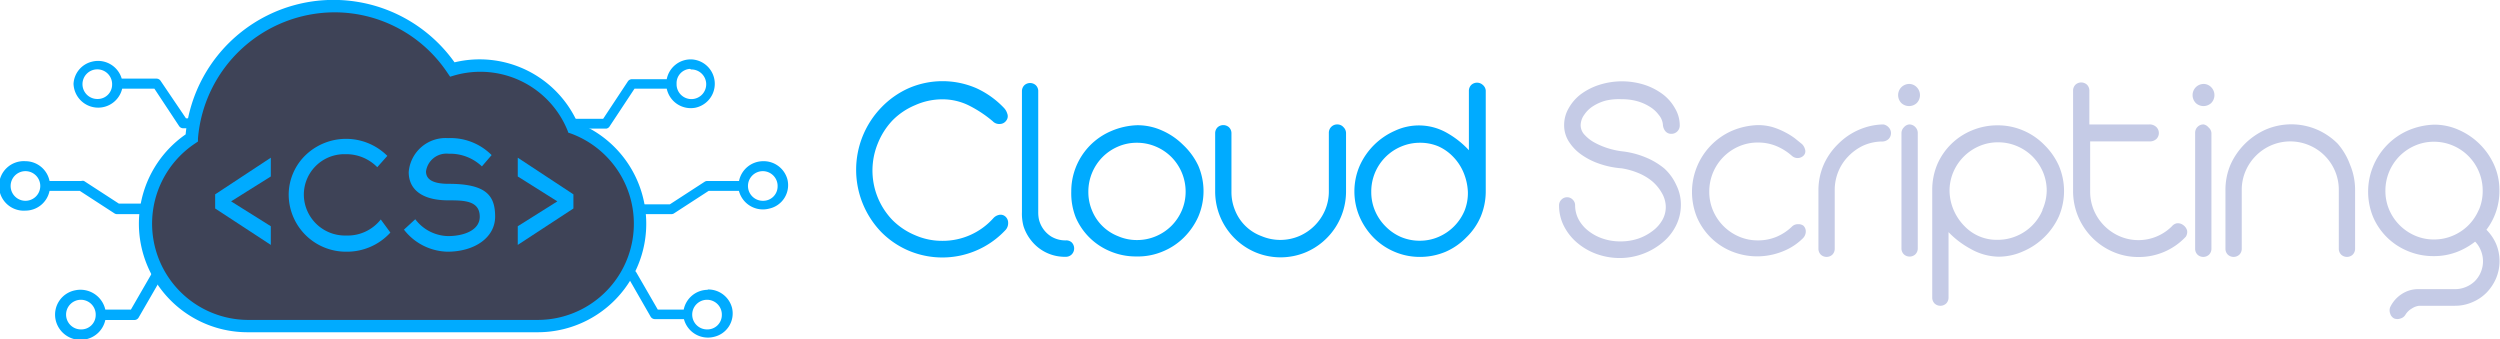 <svg id="c3e18878-28ee-414e-9adf-a0e46c3003b9" data-name="a97d4de8-13ef-4a3c-94af-32cfed63b5d9" xmlns="http://www.w3.org/2000/svg" width="221" height="30" viewBox="0 0 221 30"><title>cs2</title><g id="63665876-cdb8-405e-9c98-9f64b2f61cc7" data-name="c44d8059-1723-4ec7-b45b-3bf399f9bf3e"><path id="cf7c89c1-1aaa-4fd7-a1ed-b0915798b8d9" data-name="346466d1-8a7e-418a-b3cf-f8800eec05bd" d="M16.77,23.87H13.84a.44.44,0,0,0-.37.21l-1.9,3.29H9.31a2.25,2.25,0,0,0-2.65-1.71,2.19,2.19,0,0,0-1.75,2.58A2.25,2.25,0,0,0,7.56,30a2.22,2.22,0,0,0,1.75-1.71h2.57a.44.44,0,0,0,.37-.21l1.9-3.29h2.62a.44.44,0,1,0,0-.87ZM7.18,29.12a1.31,1.31,0,1,1,1.28-1.37s0,.08,0,.12A1.27,1.27,0,0,1,7.18,29.12Z" fill="#00abff"/><path id="6d89539d-2314-4478-97b0-61c8683ce7a0" data-name="5cd80eb2-5d01-497d-81b7-a290d4099cc2" d="M20.51,18h-10l-3.08-2A.43.43,0,0,0,7.18,16H4.38a2.18,2.18,0,0,0-2.13-1.75,2.19,2.19,0,1,0,0,4.37,2.18,2.18,0,0,0,2.13-1.75H7.05l3.08,2a.43.43,0,0,0,.23.06H20.51a.44.44,0,1,0,0-.87ZM2.25,17.75a1.31,1.31,0,1,1,0-2.62,1.31,1.31,0,1,1,0,2.62Z" fill="#00abff"/><path id="32eaa48e-6c97-42b8-88ca-e0b9cbbe08f9" data-name="ad13d09b-de89-4234-9bb3-2df0d23abcdb" d="M25.44,10.46h-9L14.2,7.15a.44.44,0,0,0-.36-.2H10.76A2.18,2.18,0,0,0,8.1,5.46,2.13,2.13,0,0,0,6.5,7.4a2.18,2.18,0,0,0,4.3.44h2.85l2.18,3.3a.44.44,0,0,0,.36.2h9.27a.44.44,0,1,0,0-.87ZM8.63,8.75A1.31,1.31,0,1,1,9.91,7.38s0,.08,0,.12A1.27,1.27,0,0,1,8.63,8.75Z" fill="#00abff"/><path id="06c53b56-cb3e-4a05-bcba-3f37c6f5c130" data-name="09fe5965-951e-49e4-8620-b9d412443ca7" d="M53.91,11.14l2.18-3.3h2.85a2.17,2.17,0,0,0,2.54,1.68,2.16,2.16,0,0,0-.36-4.27A2.16,2.16,0,0,0,58.94,7H55.86a.44.44,0,0,0-.36.2l-2.18,3.3h-9a.44.44,0,1,0,0,.87H53.6A.44.44,0,0,0,53.91,11.14Zm7.18-5a1.31,1.31,0,1,1-1.28,1.37s0-.08,0-.12A1.26,1.26,0,0,1,61,6.09h0Z" fill="#00abff"/><path id="4f375e23-e5c4-4ad1-8fe1-fc622ee17513" data-name="9f179990-49ae-432c-bddf-e7bd0e465a83" d="M67.46,14.25A2.18,2.18,0,0,0,65.33,16h-2.8a.43.43,0,0,0-.23.06l-3.08,2h-10a.44.44,0,1,0,0,.87H59.34a.43.43,0,0,0,.23-.06l3.08-2h2.67A2.19,2.19,0,0,0,68,18.44a2.12,2.12,0,0,0,1.61-2.57A2.17,2.17,0,0,0,67.46,14.25Zm0,3.5a1.31,1.31,0,1,1,1.28-1.37s0,.08,0,.12A1.27,1.27,0,0,1,67.46,17.75Z" fill="#00abff"/><path id="ae520c29-2e23-4b01-90f8-e5bba4898510" data-name="680a8acc-9434-4f38-9a2e-855452c99970" d="M62.53,25.62a2.18,2.18,0,0,0-2.09,1.75H58.15l-1.9-3.29a.44.44,0,0,0-.37-.21H53a.44.44,0,1,0,0,.87h2.65L57.52,28a.44.44,0,0,0,.37.21h2.57a2.19,2.19,0,0,0,2.64,1.57,2.12,2.12,0,0,0,1.61-2.57,2.17,2.17,0,0,0-2.11-1.62Zm0,3.5a1.31,1.31,0,1,1,1.28-1.37s0,.08,0,.12A1.27,1.27,0,0,1,62.53,29.12Z" fill="#00abff"/></g><path id="fef49f26-c575-46a5-a93e-3afcd1bf1309" data-name="4fb46777-7537-4778-909e-1f4043184a7a" d="M50.65,11.25A9,9,0,0,0,39.94,6.1a12.59,12.59,0,0,0-23,6.11,9.05,9.05,0,0,0,4.89,16.62H47.59a9.07,9.07,0,0,0,3.06-17.59Z" fill="#3e4357"/><path id="bd7c7563-1b86-470b-8da3-e4eb63d57764" data-name="b654e7ca-81c4-4d3c-9ad6-7968561098d0" d="M47.59,29.37H21.82a9.6,9.6,0,0,1-5.41-17.49A13.13,13.13,0,0,1,40.18,5.51a9.49,9.49,0,0,1,10.88,5.35,9.59,9.59,0,0,1-3.47,18.51ZM29.5,1.09a12.15,12.15,0,0,0-12,11.16v.26l-.22.15a8.51,8.51,0,0,0,4.58,15.62H47.59A8.5,8.5,0,0,0,50.46,11.8l-.22-.07-.08-.22a8.32,8.32,0,0,0-10-4.84l-.37.11-.22-.32A12,12,0,0,0,29.5,1.09Z" fill="#00abff"/><g id="6212ced5-ef21-45a0-a062-00d4bbd7360e" data-name="e5e755eb-d7c0-44dd-9790-f3e3955c4d16"><path id="f923cb4e-d54c-4628-a079-7f0e52351c7e" data-name="9d56ddaa-32dd-4447-a8b9-889d4c66a654" d="M30.6,20.82a3.64,3.64,0,0,1-3.74-3.54h0a3.58,3.58,0,0,1,3.52-3.65h.21a3.83,3.83,0,0,1,2.76,1.15l.89-1a5.17,5.17,0,0,0-7.17-.12,4.88,4.88,0,0,0-1.55,3.51,5.06,5.06,0,0,0,5.05,5.08,5.2,5.2,0,0,0,3.94-1.69l-.85-1.16A3.72,3.72,0,0,1,30.6,20.82Z" fill="#00abff"/><path id="0b146f88-af8c-4ca1-ab97-1f025e323c1f" data-name="a3ce2120-0b2e-44e5-90c2-32a705e9201b" d="M39.66,16.25c-1.61,0-2-.52-2-1.1a1.82,1.82,0,0,1,2-1.56,4.07,4.07,0,0,1,2.94,1.12l.86-1a5.12,5.12,0,0,0-3.85-1.5,3.27,3.27,0,0,0-3.48,3c0,1.61,1.28,2.5,3.48,2.5,1.36,0,2.8,0,2.8,1.45,0,1.19-1.4,1.71-2.8,1.71a3.73,3.73,0,0,1-2.9-1.49l-1,.92a5,5,0,0,0,3.85,1.95c2.39,0,4.21-1.25,4.21-3.1S43,16.25,39.66,16.25Z" fill="#00abff"/><polygon id="becb3218-4166-467e-b0b1-daf0909fe0ef" data-name="b78a3094-2437-40f7-baef-961668631603" points="19.02 18.43 23.94 21.65 23.94 20 20.43 17.8 23.94 15.6 23.94 13.94 19.02 17.18 19.02 18.43" fill="#00abff"/><polygon id="f550944a-f786-4aff-ab67-d2326af42411" data-name="32562a4f-b8b9-4edc-9436-00f3074dabb3" points="45.77 13.94 45.77 15.6 49.27 17.8 45.77 20 45.77 21.65 50.69 18.43 50.69 17.18 45.77 13.94" fill="#00abff"/></g><g id="f01939c5-1636-4298-9478-65b395fbd9d1" data-name="64ff538a-288e-41f5-bfea-f3fd95e09bdf"><path id="930202d6-c0bf-43ec-873c-e7c0dd49431b" data-name="2068171a-9e59-429d-81be-e1ce2b64cc68" d="M88.3,19a.93.93,0,0,0-.49.29,6,6,0,0,1-4.52,2,5.9,5.9,0,0,1-2.4-.5,6.17,6.17,0,0,1-2-1.34,6.31,6.31,0,0,1-1.28-6.8,6.45,6.45,0,0,1,1.28-2,6.09,6.09,0,0,1,2-1.35,5.9,5.9,0,0,1,2.4-.52,5.25,5.25,0,0,1,2.47.6,10.56,10.56,0,0,1,2,1.34.78.78,0,0,0,.63.24.7.7,0,0,0,.57-.31.62.62,0,0,0,.08-.61,1.24,1.24,0,0,0-.28-.49A7.88,7.88,0,0,0,86.32,7.8a7.52,7.52,0,0,0-6,0A7.7,7.7,0,0,0,77.9,9.51a7.93,7.93,0,0,0,0,11,7.6,7.6,0,0,0,2.43,1.65,7.64,7.64,0,0,0,8.57-1.84.89.89,0,0,0,.22-.61.73.73,0,0,0-.27-.59A.63.63,0,0,0,88.3,19Z" fill="#00abff"/><path id="f3204fd9-3b2a-4731-a5c3-c18e1574de4a" data-name="fe912293-9f62-452a-92f2-8ca4c76dae1f" d="M94.21,21.25a2.43,2.43,0,0,1-1.28-.34,2.47,2.47,0,0,1-1.09-1.52,3,3,0,0,1-.06-.64V8a.73.73,0,0,0-.22-.47.75.75,0,0,0-1,0l0,0a.73.73,0,0,0-.22.52V18.75A4.23,4.23,0,0,0,90.48,20a3.93,3.93,0,0,0,.67,1.25,3.77,3.77,0,0,0,3.06,1.45.72.72,0,0,0,.53-.21.76.76,0,0,0,0-1.06A.72.72,0,0,0,94.21,21.25Z" fill="#00abff"/><path id="f85378f8-c7fb-4c23-9864-1c5f089479b7" data-name="15b8e443-5fb1-441c-9ef2-f56cf9cd4724" d="M104.57,12.79a6.09,6.09,0,0,0-1.84-1.25,5.25,5.25,0,0,0-2.2-.47,6.29,6.29,0,0,0-2.31.52,5.78,5.78,0,0,0-3.52,5.35,5.81,5.81,0,0,0,.4,2.29,5.66,5.66,0,0,0,3.08,3,5.77,5.77,0,0,0,2.25.44,5.65,5.65,0,0,0,2.38-.45A5.73,5.73,0,0,0,104.65,21a6.08,6.08,0,0,0,1.28-1.85,5.72,5.72,0,0,0,0-4.5A6.09,6.09,0,0,0,104.57,12.79Zm-.09,5.8a4.38,4.38,0,0,1-.92,1.37,4.31,4.31,0,0,1-1.37.92,4.23,4.23,0,0,1-1.68.34,4.14,4.14,0,0,1-1.67-.34,4.09,4.09,0,0,1-2.3-2.26,4.21,4.21,0,0,1-.33-1.67,4.34,4.34,0,0,1,1.26-3.07,4.34,4.34,0,0,1,1.36-.92,4.14,4.14,0,0,1,1.67-.34,4.23,4.23,0,0,1,1.68.34,4.31,4.31,0,0,1,1.37.92,4.34,4.34,0,0,1,1.26,3.07,4.23,4.23,0,0,1-.33,1.64Z" fill="#00abff"/><path id="38a551b9-3a82-4246-8dcc-406f190e4639" data-name="75791a49-de0c-45b7-abd8-7b0f8ba55ac8" d="M118.22,11a.72.72,0,0,0-.53.21.73.73,0,0,0-.22.52V16.9a4.21,4.21,0,0,1-.33,1.67,4.35,4.35,0,0,1-2.29,2.3,4.28,4.28,0,0,1-3.34,0,4,4,0,0,1-2.32-2.25,4.21,4.21,0,0,1-.33-1.67v-5.2a.73.73,0,0,0-.22-.5.75.75,0,0,0-1,0l0,0a.73.73,0,0,0-.22.52v5.16a5.84,5.84,0,0,0,3.53,5.36,5.77,5.77,0,0,0,4.51,0,5.84,5.84,0,0,0,3.53-5.36V11.75a.73.73,0,0,0-.22-.5A.71.71,0,0,0,118.22,11Z" fill="#00abff"/><path id="2187e1b3-8dc0-4848-9600-2bcbf6eb1c54" data-name="61e5d23a-0432-4a2e-aab9-e17c5f679320" d="M131.07,7.5a.75.75,0,0,0-1,0l0,0a.73.73,0,0,0-.22.52v5.26a7.91,7.91,0,0,0-1.9-1.51,5,5,0,0,0-4.64-.21,6.1,6.1,0,0,0-3.12,3.11,5.72,5.72,0,0,0,0,4.5A6.08,6.08,0,0,0,121.42,21a5.73,5.73,0,0,0,1.84,1.25,5.65,5.65,0,0,0,2.27.46,5.8,5.8,0,0,0,2.23-.44A5.73,5.73,0,0,0,129.61,21a5.63,5.63,0,0,0,1.28-1.84,5.81,5.81,0,0,0,.45-2.31V8A.73.73,0,0,0,131.07,7.5Zm-1.61,11.14a4.35,4.35,0,0,1-2.29,2.3,4.14,4.14,0,0,1-1.67.34,4.23,4.23,0,0,1-1.68-.34,4.3,4.3,0,0,1-1.35-.94,4.35,4.35,0,0,1-.92-1.37,4.2,4.2,0,0,1-.33-1.67,4.3,4.3,0,0,1,2.63-4,4.23,4.23,0,0,1,1.68-.34,4.13,4.13,0,0,1,1.63.32,4.17,4.17,0,0,1,1.28.9,4.47,4.47,0,0,1,.92,1.37,5,5,0,0,1,.4,1.74,4.21,4.21,0,0,1-.28,1.64Z" fill="#00abff"/></g><g id="0fa7aafa-5597-4802-bcc6-a9727b760bb1" data-name="96fbe0a7-0c09-4bdf-993e-b31d84d3f0b3"><path id="379f2377-3fbe-480d-b4ce-6834b98bfb56" data-name="96e52468-be26-4db2-ae97-225f8a96dd9b" d="M147.12,14.89a6.37,6.37,0,0,0-1.7-1,7.65,7.65,0,0,0-2.08-.52,7,7,0,0,1-1.18-.26,6.52,6.52,0,0,1-1.17-.49,3.3,3.3,0,0,1-.9-.69,1.23,1.23,0,0,1-.36-.87,1.63,1.63,0,0,1,.32-.92,2.64,2.64,0,0,1,.77-.75,4,4,0,0,1,1.14-.5,5.27,5.27,0,0,1,1.39-.12,5.06,5.06,0,0,1,1.36.17,4.22,4.22,0,0,1,1.14.5,2.81,2.81,0,0,1,.78.71A1.55,1.55,0,0,1,147,11a1,1,0,0,0,.23.61.66.66,0,0,0,.51.22.72.72,0,0,0,.53-.21.73.73,0,0,0,.22-.52,2.93,2.93,0,0,0-.4-1.49A4,4,0,0,0,147,8.34a5.61,5.61,0,0,0-1.62-.84,6.59,6.59,0,0,0-4,0,5.61,5.61,0,0,0-1.62.82,4,4,0,0,0-1.09,1.25,2.93,2.93,0,0,0-.4,1.49,2.67,2.67,0,0,0,.42,1.46,4.11,4.11,0,0,0,1.12,1.16,6.23,6.23,0,0,0,1.62.81,7.69,7.69,0,0,0,1.93.39,6.56,6.56,0,0,1,1.43.4,4.85,4.85,0,0,1,1.21.7,3.78,3.78,0,0,1,.86,1,2.56,2.56,0,0,1,.39,1.17,2.32,2.32,0,0,1-.27,1.25,3.13,3.13,0,0,1-.87,1,4.49,4.49,0,0,1-1.28.69,4.88,4.88,0,0,1-1.58.25,4.78,4.78,0,0,1-1.57-.25,4.2,4.2,0,0,1-1.28-.69,3.24,3.24,0,0,1-.85-1,2.68,2.68,0,0,1-.31-1.25.68.68,0,0,0-.21-.5.69.69,0,0,0-1,0l0,0a.68.68,0,0,0-.21.5,4,4,0,0,0,.42,1.81,4.7,4.7,0,0,0,1.17,1.49,5.57,5.57,0,0,0,1.72,1,6.07,6.07,0,0,0,2.11.36A5.93,5.93,0,0,0,147,21.41a4.54,4.54,0,0,0,1.17-1.49,4.08,4.08,0,0,0,.42-1.82,3.84,3.84,0,0,0-.41-1.75A4.43,4.43,0,0,0,147.12,14.89Z" fill="#c5cbe6"/><path id="27e56003-b86b-47af-b909-76d03037606e" data-name="710cb7ae-70b8-40a5-bc6f-ea7575b89696" d="M158.94,19.82a.72.72,0,0,0-.53.21,4.46,4.46,0,0,1-1.36.9,4.19,4.19,0,0,1-1.66.32,4.13,4.13,0,0,1-1.67-.34,4.35,4.35,0,0,1-2.29-2.3,4.21,4.21,0,0,1-.33-1.67,4.33,4.33,0,0,1,2.62-4,4.14,4.14,0,0,1,1.67-.34,4.21,4.21,0,0,1,1.66.32,5,5,0,0,1,1.36.86.75.75,0,0,0,1,0l0,0a.54.54,0,0,0,.15-.59,1,1,0,0,0-.26-.45l-.63-.51a6.13,6.13,0,0,0-.87-.54,6.33,6.33,0,0,0-1.12-.46,4.68,4.68,0,0,0-1.28-.17,6.28,6.28,0,0,0-2.31.51,5.91,5.91,0,0,0-3.07,7.66,5.66,5.66,0,0,0,3.08,3,6,6,0,0,0,3.62.27,6.24,6.24,0,0,0,1.16-.4,5.09,5.09,0,0,0,.89-.52,5.35,5.35,0,0,0,.59-.5.86.86,0,0,0,.27-.59.7.7,0,0,0-.21-.54A.72.72,0,0,0,158.94,19.82Z" fill="#c5cbe6"/><path id="12fc8b11-2bcf-4fb5-853b-bb1abf23a5d5" data-name="6296467b-9a48-4b8e-a64d-7c569ef3adbf" d="M166.5,11a5.66,5.66,0,0,0-2.21.49,5.82,5.82,0,0,0-1.81,1.25,5.89,5.89,0,0,0-1.28,1.85,5.68,5.68,0,0,0-.45,2.24V22a.73.73,0,0,0,.22.52.75.75,0,0,0,1,0l0,0a.73.73,0,0,0,.22-.52V16.81a4.28,4.28,0,0,1,.32-1.65,4.18,4.18,0,0,1,.9-1.36,4.5,4.5,0,0,1,1.28-.92,4.18,4.18,0,0,1,1.63-.37.85.85,0,0,0,.62-.21.74.74,0,0,0,0-1.06h0A.84.84,0,0,0,166.5,11Z" fill="#c5cbe6"/><path id="831cdb9a-6645-423d-badd-a8feb61bd9b8" data-name="fb163f70-c7e0-4dc7-9abb-26639ec879b5" d="M168.77,11a.71.71,0,0,0-.46.25.73.73,0,0,0-.22.52V22a.73.73,0,0,0,.22.49.75.75,0,0,0,1,0l0,0a.73.73,0,0,0,.22-.52V11.75a.73.73,0,0,0-.22-.52A.72.72,0,0,0,168.77,11Z" fill="#c5cbe6"/><path id="0de4b137-3d02-4094-bedd-567683ab9b5c" data-name="56d37d69-f1d9-42d7-b531-ef0ce60a971d" d="M168.77,7.42a1,1,0,0,0-.69.29,1,1,0,0,0,0,1.4,1,1,0,0,0,1.36,0l0,0a1,1,0,0,0,0-1.4A.94.94,0,0,0,168.77,7.42Z" fill="#c5cbe6"/><path id="9da6544e-8cb7-4033-9558-704d7a43019d" data-name="7c4ad9c1-bf3c-4c1e-9a15-67a763e74554" d="M180.7,12.79a5.74,5.74,0,0,0-1.84-1.25,5.66,5.66,0,0,0-2.27-.46,5.78,5.78,0,0,0-2.25.44,5.68,5.68,0,0,0-3.08,3,5.81,5.81,0,0,0-.45,2.31v9.49a.73.73,0,0,0,.22.52.75.75,0,0,0,1,0l0,0a.73.73,0,0,0,.22-.52V20.52A7.87,7.87,0,0,0,174.2,22a5.16,5.16,0,0,0,2.44.69,5.25,5.25,0,0,0,2.2-.47A6.1,6.1,0,0,0,182,19.14a5.72,5.72,0,0,0,0-4.5A6.08,6.08,0,0,0,180.7,12.79Zm-.13,5.76a4.28,4.28,0,0,1-2.3,2.31,4.23,4.23,0,0,1-1.68.34A3.93,3.93,0,0,1,173.67,20a4.64,4.64,0,0,1-.94-1.37,4.45,4.45,0,0,1-.39-1.74,4.21,4.21,0,0,1,.33-1.67,4.35,4.35,0,0,1,2.29-2.3,4.15,4.15,0,0,1,1.67-.34,4.25,4.25,0,0,1,1.68.34,4.32,4.32,0,0,1,1.37.92,4.38,4.38,0,0,1,.92,1.37,4.22,4.22,0,0,1,.33,1.67,4.31,4.31,0,0,1-.39,1.69Z" fill="#c5cbe6"/><path id="e6a3a8bb-9089-46b8-aa1e-2359d3e8c9ba" data-name="698e5a51-b5e5-4e26-a922-d78286fcfada" d="M193,19.9a.77.77,0,0,0-.57-.16A.75.75,0,0,0,192,20a4.19,4.19,0,0,1-4.61.89,4.35,4.35,0,0,1-2.29-2.3,4.21,4.21,0,0,1-.33-1.67V12.5H190a.85.85,0,0,0,.62-.21.74.74,0,0,0,0-1.06h0A.85.85,0,0,0,190,11h-5.3V8a.73.73,0,0,0-.22-.52.75.75,0,0,0-1,0l0,0a.73.73,0,0,0-.22.52V16.9a5.84,5.84,0,0,0,3.53,5.36,5.59,5.59,0,0,0,2.26.46,5.67,5.67,0,0,0,4.17-1.79.77.77,0,0,0,.12-.55A.87.87,0,0,0,193,19.9Z" fill="#c5cbe6"/><path id="7802e024-672b-4150-ad98-6f2cdcf533b4" data-name="ffbaf70d-36c7-4768-8ba2-c68b930e18e6" d="M194.8,7.42a1,1,0,0,0-.69.29,1,1,0,0,0,0,1.4,1,1,0,0,0,1.36,0l0,0a1,1,0,0,0,0-1.4A.94.94,0,0,0,194.8,7.42Z" fill="#c5cbe6"/><path id="d0034130-cdf8-4836-8838-752845ccae61" data-name="de3742ac-2245-40af-9076-ff67fc9b4554" d="M194.8,11a.72.72,0,0,0-.53.21.73.73,0,0,0-.22.52V22a.73.73,0,0,0,.22.52.75.75,0,0,0,1,0l0,0a.73.73,0,0,0,.22-.52V11.75a.73.73,0,0,0-.27-.5A.71.71,0,0,0,194.8,11Z" fill="#c5cbe6"/><path id="87b93d9f-c595-43ba-89a4-f7f16b4d00e0" data-name="ae69e459-e057-458b-a079-55fc752e0ac1" d="M206.65,12.7a5.85,5.85,0,0,0-1.84-1.25,5.77,5.77,0,0,0-4.51,0,6.14,6.14,0,0,0-3.12,3.1,5.69,5.69,0,0,0-.45,2.26V22a.73.73,0,0,0,.22.52.75.75,0,0,0,1,0l0,0a.73.73,0,0,0,.22-.52V16.81a4.21,4.21,0,0,1,.33-1.67,4.35,4.35,0,0,1,2.29-2.3,4.28,4.28,0,0,1,3.34,0,4.27,4.27,0,0,1,2.29,2.29,4.21,4.21,0,0,1,.33,1.67V22a.73.73,0,0,0,.22.52.75.75,0,0,0,1,0l0,0a.73.73,0,0,0,.22-.52V16.81a5.7,5.7,0,0,0-.45-2.26A5.89,5.89,0,0,0,206.65,12.7Z" fill="#c5cbe6"/><path id="2b7c12c5-757f-4a73-90a2-dd73d2f1e44b" data-name="59071447-8df3-454c-83f1-767ba8032f56" d="M219.8,20.31a5.62,5.62,0,0,0,.85-1.6,5.68,5.68,0,0,0,.3-1.85,5.57,5.57,0,0,0-.46-2.26,6.1,6.1,0,0,0-3.12-3.11,5.25,5.25,0,0,0-2.2-.47,6.29,6.29,0,0,0-2.31.52,5.91,5.91,0,0,0-3.07,7.66,5.66,5.66,0,0,0,3.08,3,5.77,5.77,0,0,0,2.25.44,5.62,5.62,0,0,0,2-.34,6.18,6.18,0,0,0,1.68-.94,2.34,2.34,0,0,1,.51.79,2.5,2.5,0,0,1-.53,2.7,2.47,2.47,0,0,1-.8.52,2.43,2.43,0,0,1-1,.19h-3.17a2.62,2.62,0,0,0-1.52.45,2.82,2.82,0,0,0-1,1.15.78.78,0,0,0,0,.55.7.7,0,0,0,.35.44.79.79,0,0,0,.58,0,.74.74,0,0,0,.44-.36,1.6,1.6,0,0,1,.55-.52,1.53,1.53,0,0,1,.64-.24H217a3.81,3.81,0,0,0,1.54-.31,3.86,3.86,0,0,0,1.28-.86,4.21,4.21,0,0,0,.83-1.25,3.93,3.93,0,0,0,0-3.06A4.06,4.06,0,0,0,219.8,20.31Zm-.67-1.77a4.38,4.38,0,0,1-.92,1.37,4.29,4.29,0,0,1-1.37.92,4.22,4.22,0,0,1-1.68.34,4.14,4.14,0,0,1-1.67-.34,4.35,4.35,0,0,1-2.29-2.3,4.21,4.21,0,0,1-.33-1.67,4.34,4.34,0,0,1,1.26-3.07,4.36,4.36,0,0,1,1.36-.92,4.15,4.15,0,0,1,1.67-.34,4.25,4.25,0,0,1,1.68.34,4.32,4.32,0,0,1,2.63,4A4.21,4.21,0,0,1,219.14,18.54Z" fill="#c5cbe6"/></g></svg>